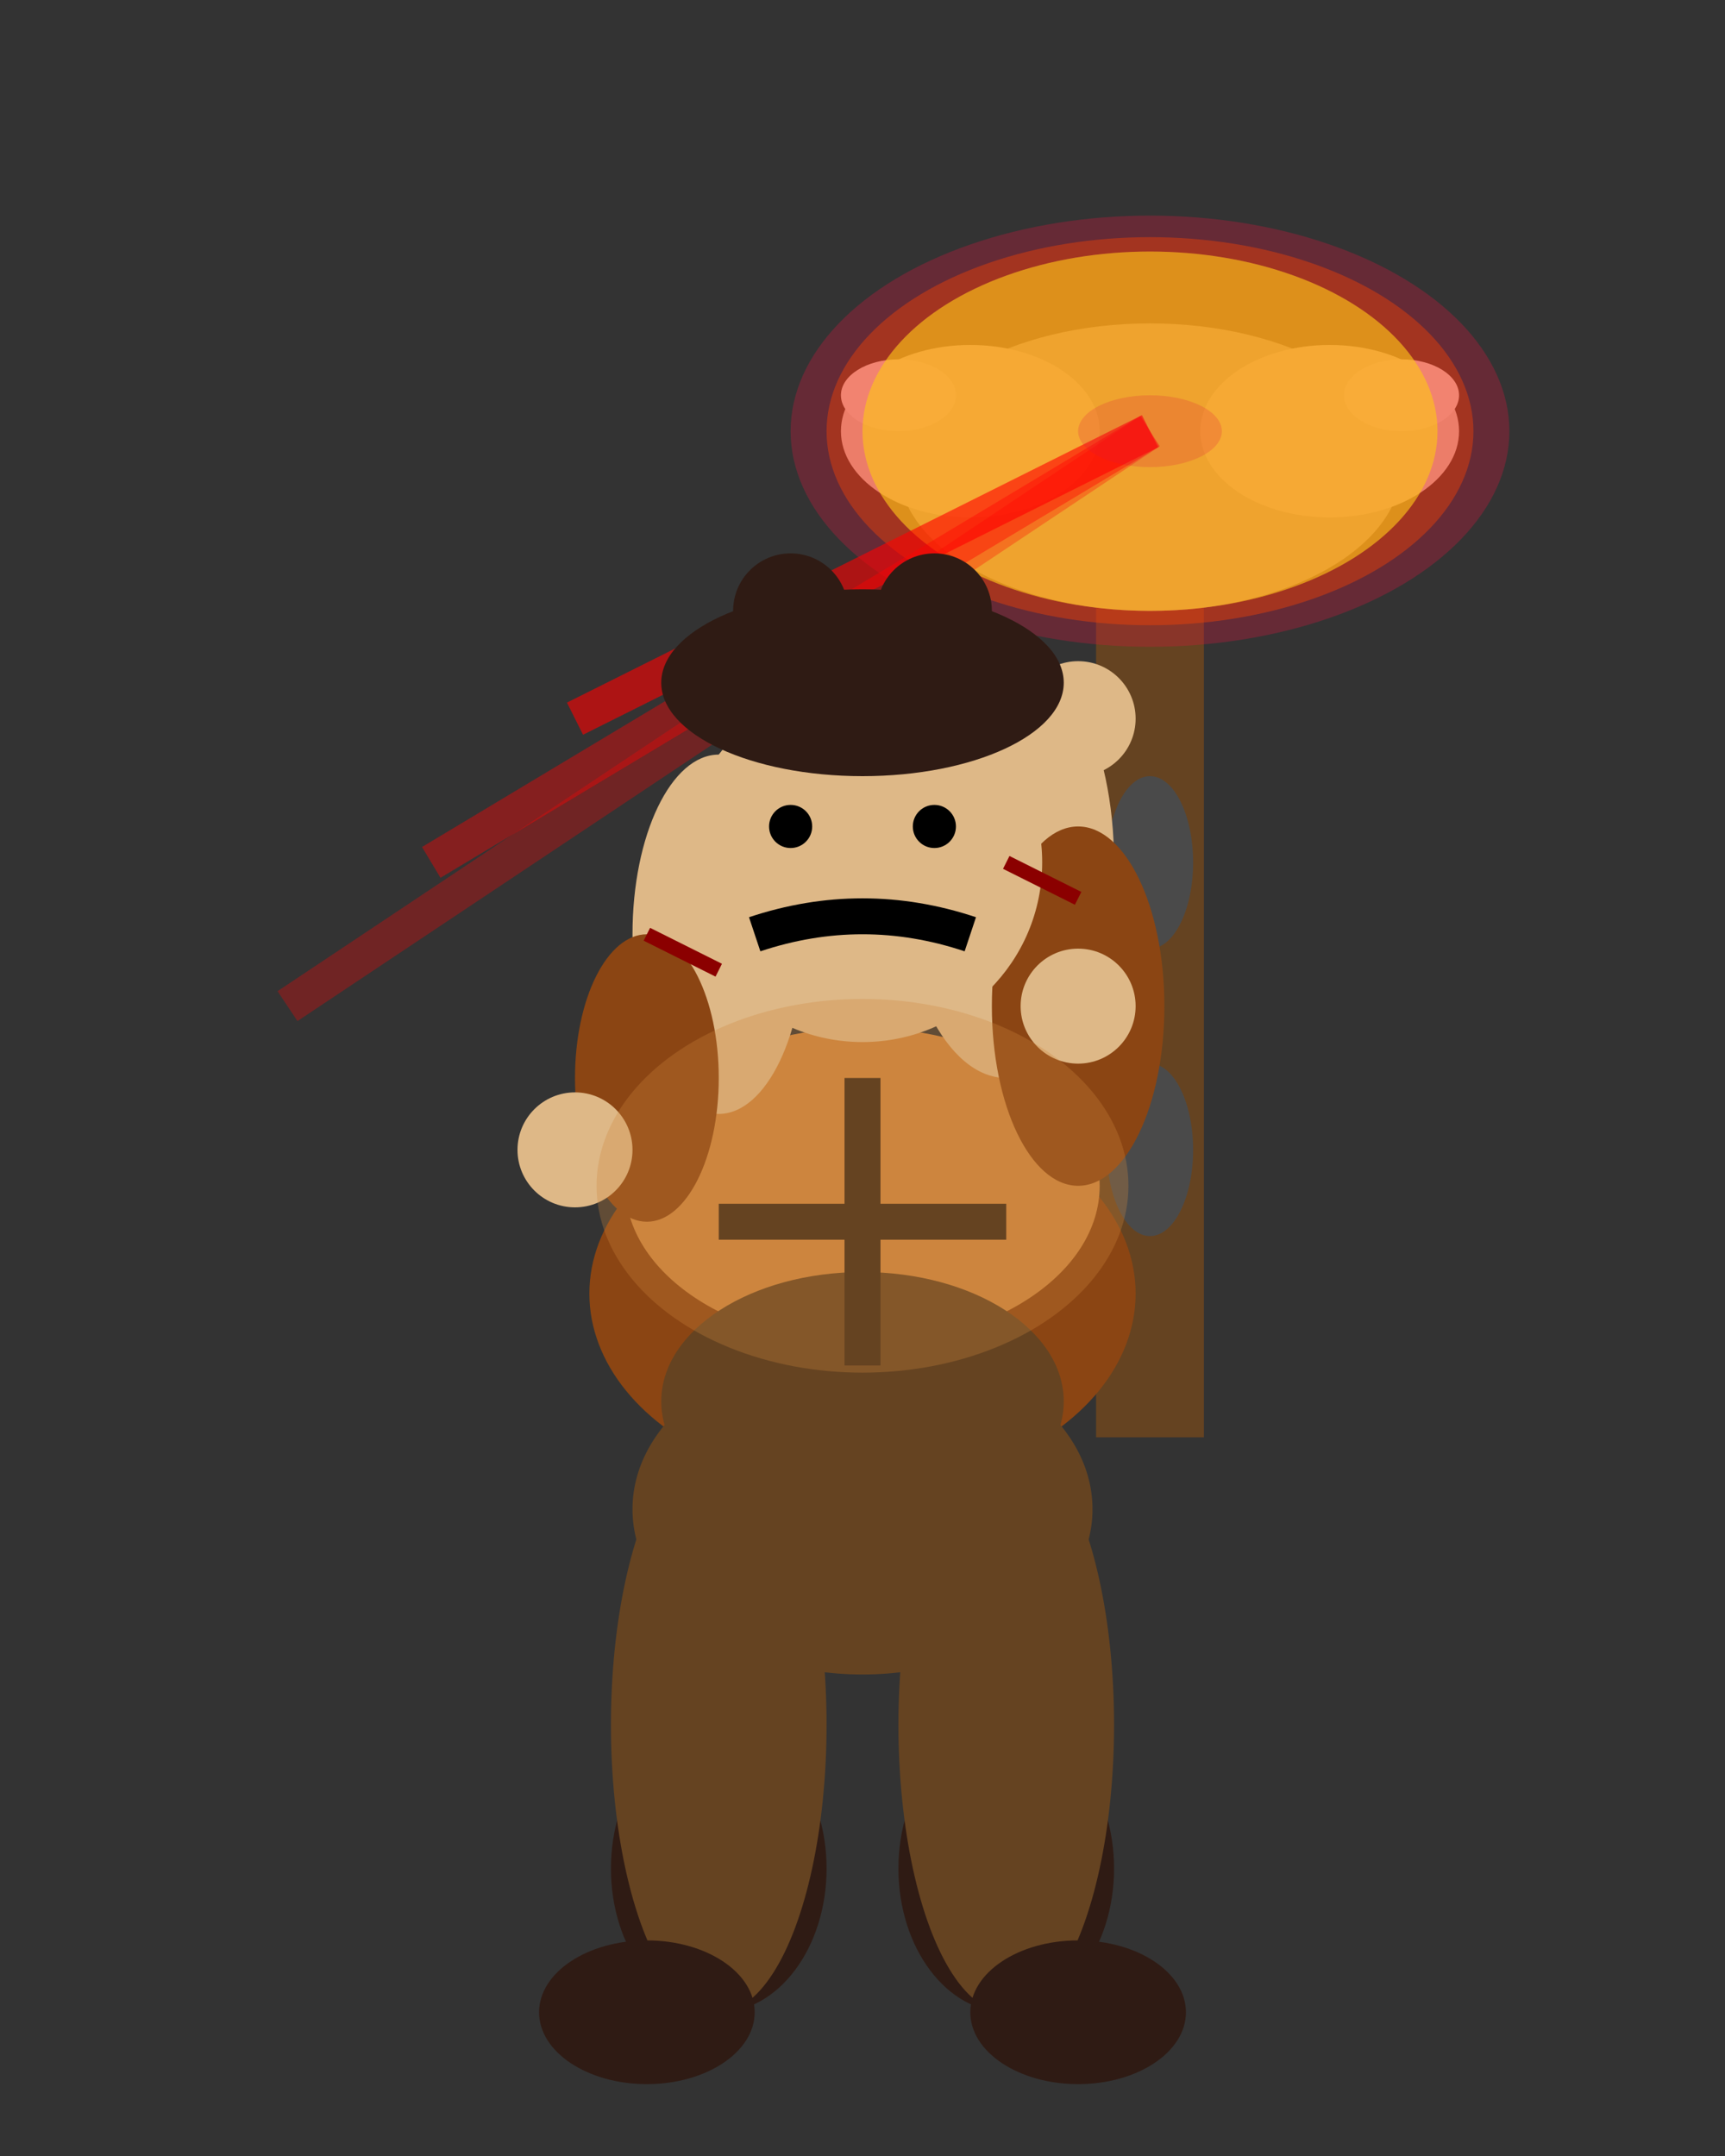<svg width="24" height="30" viewBox="0 0 24 30" xmlns="http://www.w3.org/2000/svg">
  <rect x="0" y="0" width="24" height="30" fill="#333333" stroke="none"/>
  <!-- Berserker Attack 01 - Enhanced Axe Pullback with Energy Buildup -->
  
  <!-- Two-handed Battle Axe (pulled back for swing) -->
  <line x1="16" y1="8" x2="16" y2="20" stroke="#654321" stroke-width="1.5"/>
  <!-- Axe Handle Grip -->
  <ellipse cx="16" cy="16" rx="0.6" ry="1.2" fill="#4A4A4A"/>
  <ellipse cx="16" cy="12" rx="0.6" ry="1.2" fill="#4A4A4A"/>
  <!-- Detailed Axe Head (Much Bigger) -->
  <ellipse cx="16" cy="6" rx="4" ry="2.5" fill="#696969"/>
  <ellipse cx="16" cy="6.5" rx="3.5" ry="2" fill="#C0C0C0"/>
  <!-- Axe Blade Edge (Larger and More Intimidating) -->
  <ellipse cx="13.5" cy="6" rx="1.8" ry="1.2" fill="#E0E0E0"/>
  <ellipse cx="18.5" cy="6" rx="1.8" ry="1.2" fill="#E0E0E0"/>
  <!-- Blade Sharp Points -->
  <ellipse cx="12.5" cy="5.5" rx="0.8" ry="0.5" fill="#F0F0F0"/>
  <ellipse cx="19.5" cy="5.5" rx="0.8" ry="0.5" fill="#F0F0F0"/>
  
  <!-- Attack Energy Buildup around Axe -->
  <ellipse cx="16" cy="6" rx="5" ry="3" fill="#DC143C" opacity="0.3"/>
  <ellipse cx="16" cy="6" rx="4.5" ry="2.7" fill="#FF4500" opacity="0.4"/>
  <ellipse cx="16" cy="6" rx="4" ry="2.5" fill="#FFD700" opacity="0.5"/>
  
  <!-- Anticipation Lines showing swing trajectory -->
  <line x1="16" y1="6" x2="8" y2="10" stroke="#FF0000" stroke-width="0.5" opacity="0.6"/>
  <line x1="16" y1="6" x2="6" y2="12" stroke="#FF0000" stroke-width="0.5" opacity="0.4"/>
  <line x1="16" y1="6" x2="4" y2="14" stroke="#FF0000" stroke-width="0.5" opacity="0.3"/>
  
  <!-- Berserker Tunic (tensed for attack) -->
  <ellipse cx="12" cy="18" rx="3.8" ry="2.7" fill="#8B4513"/>
  <ellipse cx="12" cy="16.5" rx="3.3" ry="2.2" fill="#CD853F"/>
  
  <!-- Muscular Arms (preparing for swing) -->
  <!-- Right arm (axe holding - pulled back) -->
  <ellipse cx="14" cy="12" rx="1.5" ry="3" fill="#DEB887"/>
  <ellipse cx="15" cy="14" rx="1.2" ry="2.5" fill="#8B4513"/>
  
  <!-- Left arm (assisting grip) -->
  <ellipse cx="10" cy="13" rx="1.2" ry="2.5" fill="#DEB887"/>
  <ellipse cx="9" cy="15" rx="1" ry="2" fill="#8B4513"/>
  
  <!-- Hands (both gripping axe tightly) -->
  <circle cx="15" cy="10" r="0.8" fill="#DEB887"/>
  <circle cx="15" cy="14" r="0.8" fill="#DEB887"/>
  <circle cx="8" cy="16" r="0.8" fill="#DEB887"/>
  
  <!-- Head (focused, turned toward target) -->
  <circle cx="12" cy="12" r="2.5" fill="#DEB887"/>
  
  <!-- Fierce Eyes (concentrated) -->
  <circle cx="11" cy="11.5" r="0.3" fill="#000"/>
  <circle cx="13" cy="11.5" r="0.3" fill="#000"/>
  
  <!-- Determined Mouth -->
  <path d="M 10.5 13 Q 12 12.5 13.5 13" stroke="#000" stroke-width="0.5" fill="none"/>
  
  <!-- Wild Hair (flowing with movement) -->
  <ellipse cx="12" cy="9.5" rx="2.8" ry="1.3" fill="#2F1B14"/>
  <ellipse cx="11" cy="8.5" rx="0.8" ry="0.8" fill="#2F1B14"/>
  <ellipse cx="13" cy="8.5" rx="0.8" ry="0.8" fill="#2F1B14"/>
  
  <!-- Berserker Pants (distinct from tunic) -->
  <ellipse cx="12" cy="21" rx="3.2" ry="2.3" fill="#654321"/>
  <ellipse cx="12" cy="19.5" rx="2.8" ry="1.8" fill="#654321"/>
  
  <!-- Strong Boots (dark brown) -->
  <ellipse cx="10" cy="26" rx="1.5" ry="2" fill="#2F1B14"/>
  <ellipse cx="14" cy="26" rx="1.5" ry="2" fill="#2F1B14"/>
  
  <!-- Breathing effect (subtle) -->
  <ellipse cx="12" cy="16.5" rx="3.7" ry="2.6" fill="#CD853F" opacity="0.3"/>
  
  <!-- Legs (planted for power) -->
  <ellipse cx="10" cy="24" rx="1.5" ry="4" fill="#654321"/>
  <ellipse cx="14" cy="24" rx="1.5" ry="4" fill="#654321"/>
  
  <!-- Feet (solid stance) -->
  <ellipse cx="9" cy="28" rx="1.5" ry="1" fill="#2F1B14"/>
  <ellipse cx="15" cy="28" rx="1.5" ry="1" fill="#2F1B14"/>
  
  <!-- Subtle Leather Armor Details -->
  <line x1="12" y1="15" x2="12" y2="19" stroke="#654321" stroke-width="0.5"/>
  <line x1="10" y1="17" x2="14" y2="17" stroke="#654321" stroke-width="0.5"/>
  
  <!-- Battle Scars (minimal) -->
  <line x1="9" y1="13" x2="10" y2="13.5" stroke="#8B0000" stroke-width="0.2"/>
  <line x1="14" y1="12" x2="15" y2="12.5" stroke="#8B0000" stroke-width="0.2"/>
  
  <!-- Attack Energy (subtle) -->
  <ellipse cx="16" cy="6" rx="1" ry="0.5" fill="#DC143C" opacity="0.2"/>
</svg> 